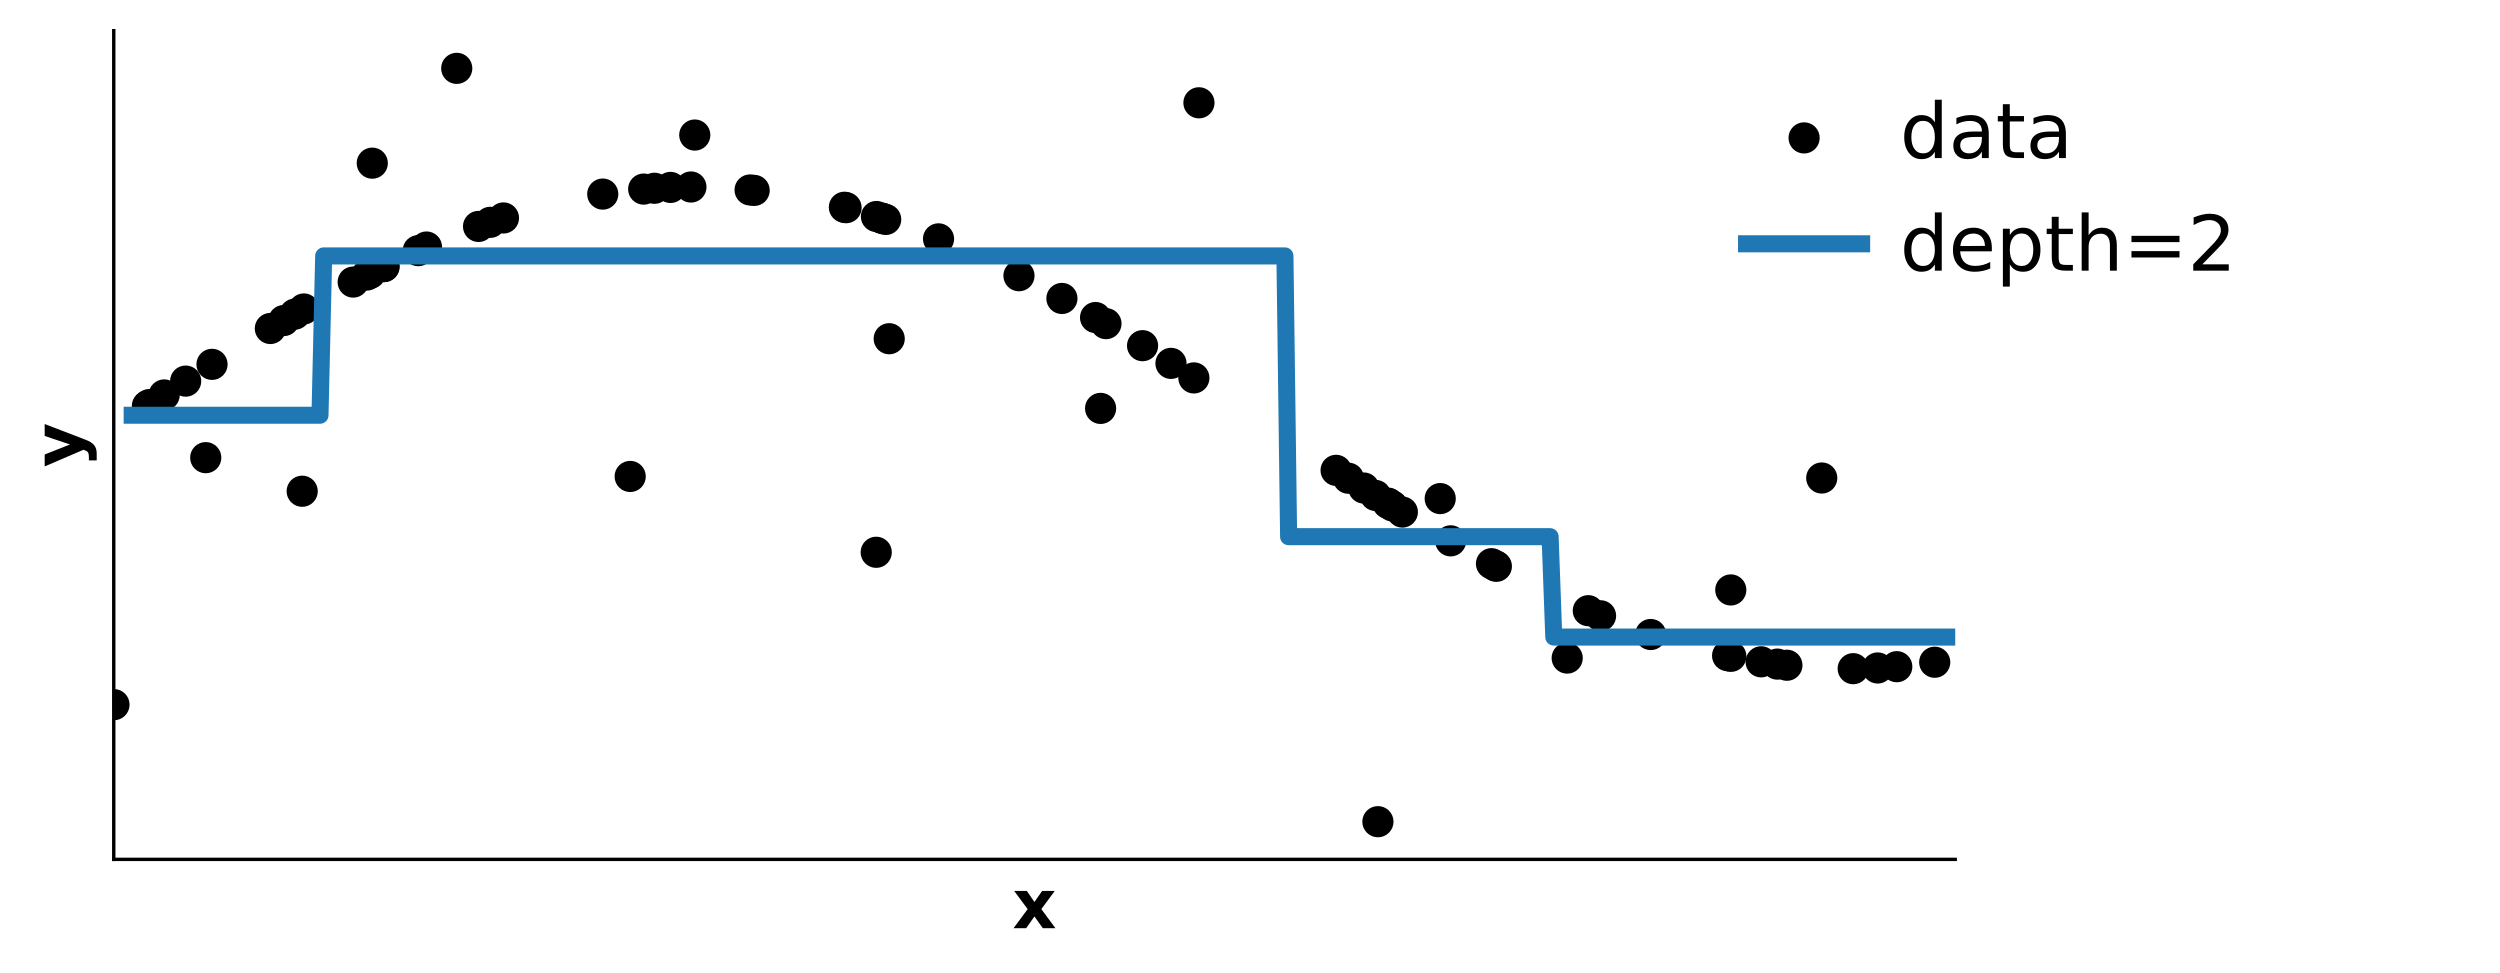 <?xml version="1.0" encoding="utf-8" standalone="no"?>
<!DOCTYPE svg PUBLIC "-//W3C//DTD SVG 1.1//EN"
  "http://www.w3.org/Graphics/SVG/1.1/DTD/svg11.dtd">
<!-- Created with matplotlib (https://matplotlib.org/) -->
<svg height="228.285pt" version="1.1" viewBox="0 0 586.485 228.285" width="586.485pt" xmlns="http://www.w3.org/2000/svg" xmlns:xlink="http://www.w3.org/1999/xlink">
 <defs>
  <style type="text/css">
*{stroke-linecap:butt;stroke-linejoin:round;}
  </style>
 </defs>
 <g id="figure_1">
  <g id="patch_1">
   <path d="M 0 228.285 
L 586.485 228.285 
L 586.485 0 
L 0 0 
z
" style="fill:none;"/>
  </g>
  <g id="axes_1">
   <g id="patch_2">
    <path d="M 26.685 201.6 
L 458.685 201.6 
L 458.685 7.2 
L 26.685 7.2 
z
" style="fill:none;"/>
   </g>
   <g id="PathCollection_1">
    <defs>
     <path d="M 0 3.162 
C 0.839 3.162 1.643 2.829 2.236 2.236 
C 2.829 1.643 3.162 0.839 3.162 0 
C 3.162 -0.839 2.829 -1.643 2.236 -2.236 
C 1.643 -2.829 0.839 -3.162 0 -3.162 
C -0.839 -3.162 -1.643 -2.829 -2.236 -2.236 
C -2.829 -1.643 -3.162 -0.839 -3.162 0 
C -3.162 0.839 -2.829 1.643 -2.236 2.236 
C -1.643 2.829 -0.839 3.162 0 3.162 
z
" id="meaabdc4db2" style="stroke:#000000;"/>
    </defs>
    <g clip-path="url(#p9112d60938)">
     <use style="stroke:#000000;" x="26.734" xlink:href="#meaabdc4db2" y="165.308"/>
     <use style="stroke:#000000;" x="34.586" xlink:href="#meaabdc4db2" y="95.21"/>
     <use style="stroke:#000000;" x="35.052" xlink:href="#meaabdc4db2" y="94.907"/>
     <use style="stroke:#000000;" x="38.516" xlink:href="#meaabdc4db2" y="92.656"/>
     <use style="stroke:#000000;" x="43.557" xlink:href="#meaabdc4db2" y="89.406"/>
     <use style="stroke:#000000;" x="48.265" xlink:href="#meaabdc4db2" y="107.366"/>
     <use style="stroke:#000000;" x="49.738" xlink:href="#meaabdc4db2" y="85.473"/>
     <use style="stroke:#000000;" x="63.424" xlink:href="#meaabdc4db2" y="77.062"/>
     <use style="stroke:#000000;" x="66.575" xlink:href="#meaabdc4db2" y="75.2"/>
     <use style="stroke:#000000;" x="69.171" xlink:href="#meaabdc4db2" y="73.692"/>
     <use style="stroke:#000000;" x="70.893" xlink:href="#meaabdc4db2" y="115.24"/>
     <use style="stroke:#000000;" x="71.279" xlink:href="#meaabdc4db2" y="72.485"/>
     <use style="stroke:#000000;" x="82.857" xlink:href="#meaabdc4db2" y="66.17"/>
     <use style="stroke:#000000;" x="86.074" xlink:href="#meaabdc4db2" y="64.519"/>
     <use style="stroke:#000000;" x="86.852" xlink:href="#meaabdc4db2" y="64.127"/>
     <use style="stroke:#000000;" x="87.332" xlink:href="#meaabdc4db2" y="38.276"/>
     <use style="stroke:#000000;" x="90.072" xlink:href="#meaabdc4db2" y="62.538"/>
     <use style="stroke:#000000;" x="90.084" xlink:href="#meaabdc4db2" y="62.532"/>
     <use style="stroke:#000000;" x="98.118" xlink:href="#meaabdc4db2" y="58.799"/>
     <use style="stroke:#000000;" x="100.052" xlink:href="#meaabdc4db2" y="57.953"/>
     <use style="stroke:#000000;" x="107.149" xlink:href="#meaabdc4db2" y="16.036"/>
     <use style="stroke:#000000;" x="112.265" xlink:href="#meaabdc4db2" y="53.118"/>
     <use style="stroke:#000000;" x="115.008" xlink:href="#meaabdc4db2" y="52.158"/>
     <use style="stroke:#000000;" x="118.108" xlink:href="#meaabdc4db2" y="51.132"/>
     <use style="stroke:#000000;" x="141.401" xlink:href="#meaabdc4db2" y="45.53"/>
     <use style="stroke:#000000;" x="147.837" xlink:href="#meaabdc4db2" y="111.773"/>
     <use style="stroke:#000000;" x="151.004" xlink:href="#meaabdc4db2" y="44.36"/>
     <use style="stroke:#000000;" x="153.526" xlink:href="#meaabdc4db2" y="44.167"/>
     <use style="stroke:#000000;" x="157.293" xlink:href="#meaabdc4db2" y="43.968"/>
     <use style="stroke:#000000;" x="162.084" xlink:href="#meaabdc4db2" y="43.869"/>
     <use style="stroke:#000000;" x="162.988" xlink:href="#meaabdc4db2" y="31.682"/>
     <use style="stroke:#000000;" x="175.967" xlink:href="#meaabdc4db2" y="44.564"/>
     <use style="stroke:#000000;" x="176.92" xlink:href="#meaabdc4db2" y="44.665"/>
     <use style="stroke:#000000;" x="198.089" xlink:href="#meaabdc4db2" y="48.621"/>
     <use style="stroke:#000000;" x="198.481" xlink:href="#meaabdc4db2" y="48.724"/>
     <use style="stroke:#000000;" x="205.557" xlink:href="#meaabdc4db2" y="129.562"/>
     <use style="stroke:#000000;" x="205.61" xlink:href="#meaabdc4db2" y="50.788"/>
     <use style="stroke:#000000;" x="206.839" xlink:href="#meaabdc4db2" y="51.178"/>
     <use style="stroke:#000000;" x="206.961" xlink:href="#meaabdc4db2" y="51.218"/>
     <use style="stroke:#000000;" x="207.777" xlink:href="#meaabdc4db2" y="51.483"/>
     <use style="stroke:#000000;" x="208.603" xlink:href="#meaabdc4db2" y="79.46"/>
     <use style="stroke:#000000;" x="220.175" xlink:href="#meaabdc4db2" y="56.037"/>
     <use style="stroke:#000000;" x="239.045" xlink:href="#meaabdc4db2" y="64.679"/>
     <use style="stroke:#000000;" x="249.117" xlink:href="#meaabdc4db2" y="70.016"/>
     <use style="stroke:#000000;" x="257.012" xlink:href="#meaabdc4db2" y="74.491"/>
     <use style="stroke:#000000;" x="258.192" xlink:href="#meaabdc4db2" y="95.807"/>
     <use style="stroke:#000000;" x="259.454" xlink:href="#meaabdc4db2" y="75.92"/>
     <use style="stroke:#000000;" x="268.039" xlink:href="#meaabdc4db2" y="81.094"/>
     <use style="stroke:#000000;" x="274.704" xlink:href="#meaabdc4db2" y="85.244"/>
     <use style="stroke:#000000;" x="280.077" xlink:href="#meaabdc4db2" y="88.657"/>
     <use style="stroke:#000000;" x="281.265" xlink:href="#meaabdc4db2" y="24.117"/>
     <use style="stroke:#000000;" x="313.444" xlink:href="#meaabdc4db2" y="110.339"/>
     <use style="stroke:#000000;" x="316.327" xlink:href="#meaabdc4db2" y="112.188"/>
     <use style="stroke:#000000;" x="319.942" xlink:href="#meaabdc4db2" y="114.489"/>
     <use style="stroke:#000000;" x="322.7" xlink:href="#meaabdc4db2" y="116.228"/>
     <use style="stroke:#000000;" x="323.253" xlink:href="#meaabdc4db2" y="192.764"/>
     <use style="stroke:#000000;" x="325.576" xlink:href="#meaabdc4db2" y="118.024"/>
     <use style="stroke:#000000;" x="325.768" xlink:href="#meaabdc4db2" y="118.143"/>
     <use style="stroke:#000000;" x="326.666" xlink:href="#meaabdc4db2" y="118.7"/>
     <use style="stroke:#000000;" x="328.981" xlink:href="#meaabdc4db2" y="120.125"/>
     <use style="stroke:#000000;" x="337.865" xlink:href="#meaabdc4db2" y="116.964"/>
     <use style="stroke:#000000;" x="340.316" xlink:href="#meaabdc4db2" y="126.88"/>
     <use style="stroke:#000000;" x="349.893" xlink:href="#meaabdc4db2" y="132.236"/>
     <use style="stroke:#000000;" x="350.747" xlink:href="#meaabdc4db2" y="132.696"/>
     <use style="stroke:#000000;" x="351.036" xlink:href="#meaabdc4db2" y="132.851"/>
     <use style="stroke:#000000;" x="367.654" xlink:href="#meaabdc4db2" y="154.376"/>
     <use style="stroke:#000000;" x="372.607" xlink:href="#meaabdc4db2" y="143.266"/>
     <use style="stroke:#000000;" x="375.478" xlink:href="#meaabdc4db2" y="144.464"/>
     <use style="stroke:#000000;" x="387.243" xlink:href="#meaabdc4db2" y="148.851"/>
     <use style="stroke:#000000;" x="405.285" xlink:href="#meaabdc4db2" y="153.813"/>
     <use style="stroke:#000000;" x="406.032" xlink:href="#meaabdc4db2" y="138.398"/>
     <use style="stroke:#000000;" x="406.043" xlink:href="#meaabdc4db2" y="153.971"/>
     <use style="stroke:#000000;" x="413.155" xlink:href="#meaabdc4db2" y="155.259"/>
     <use style="stroke:#000000;" x="416.955" xlink:href="#meaabdc4db2" y="155.794"/>
     <use style="stroke:#000000;" x="419.198" xlink:href="#meaabdc4db2" y="156.061"/>
     <use style="stroke:#000000;" x="427.369" xlink:href="#meaabdc4db2" y="112.137"/>
     <use style="stroke:#000000;" x="434.75" xlink:href="#meaabdc4db2" y="156.866"/>
     <use style="stroke:#000000;" x="440.493" xlink:href="#meaabdc4db2" y="156.702"/>
     <use style="stroke:#000000;" x="444.974" xlink:href="#meaabdc4db2" y="156.401"/>
     <use style="stroke:#000000;" x="453.873" xlink:href="#meaabdc4db2" y="155.357"/>
    </g>
   </g>
   <g id="matplotlib.axis_1">
    <g id="text_1">
     <!-- x -->
     <defs>
      <path d="M 22.219 27.984 
L 2.484 54.688 
L 21 54.688 
L 32.172 38.484 
L 43.5 54.688 
L 62.016 54.688 
L 42.281 28.078 
L 62.984 0 
L 44.484 0 
L 32.172 17.281 
L 20.016 0 
L 1.516 0 
z
" id="DejaVuSans-Bold-120"/>
     </defs>
     <g transform="translate(237.525 217.757)scale(0.16 -0.16)">
      <use xlink:href="#DejaVuSans-Bold-120"/>
     </g>
    </g>
   </g>
   <g id="matplotlib.axis_2">
    <g id="text_2">
     <!-- y -->
     <defs>
      <path d="M 1.219 54.688 
L 18.703 54.688 
L 33.406 17.578 
L 45.906 54.688 
L 63.375 54.688 
L 40.375 -5.172 
Q 36.922 -14.312 32.297 -17.938 
Q 27.688 -21.578 20.125 -21.578 
L 10.016 -21.578 
L 10.016 -10.109 
L 15.484 -10.109 
Q 19.922 -10.109 21.938 -8.688 
Q 23.969 -7.281 25.094 -3.609 
L 25.594 -2.094 
z
" id="DejaVuSans-Bold-121"/>
     </defs>
     <g transform="translate(19.233 109.615)rotate(-90)scale(0.16 -0.16)">
      <use xlink:href="#DejaVuSans-Bold-121"/>
     </g>
    </g>
   </g>
   <g id="line2d_1">
    <path clip-path="url(#p9112d60938)" d="M 31.005 97.411 
L 75.069 97.411 
L 75.933 60.038 
L 301.437 60.038 
L 302.301 125.902 
L 363.645 125.902 
L 364.509 149.448 
L 462.141 149.448 
L 462.141 149.448 
" style="fill:none;stroke:#1f77b4;stroke-linecap:square;stroke-width:4;"/>
   </g>
   <g id="patch_3">
    <path d="M 26.685 201.6 
L 26.685 7.2 
" style="fill:none;stroke:#000000;stroke-linecap:square;stroke-linejoin:miter;stroke-width:0.8;"/>
   </g>
   <g id="patch_4">
    <path d="M 26.685 201.6 
L 458.685 201.6 
" style="fill:none;stroke:#000000;stroke-linecap:square;stroke-linejoin:miter;stroke-width:0.8;"/>
   </g>
   <g id="legend_1">
    <g id="PathCollection_2">
     <g>
      <use style="stroke:#000000;" x="423.231" xlink:href="#meaabdc4db2" y="32.352"/>
     </g>
    </g>
    <g id="text_3">
     <!-- data                -->
     <defs>
      <path d="M 45.406 46.391 
L 45.406 75.984 
L 54.391 75.984 
L 54.391 0 
L 45.406 0 
L 45.406 8.203 
Q 42.578 3.328 38.25 0.953 
Q 33.938 -1.422 27.875 -1.422 
Q 17.969 -1.422 11.734 6.484 
Q 5.516 14.406 5.516 27.297 
Q 5.516 40.188 11.734 48.094 
Q 17.969 56 27.875 56 
Q 33.938 56 38.25 53.625 
Q 42.578 51.266 45.406 46.391 
z
M 14.797 27.297 
Q 14.797 17.391 18.875 11.75 
Q 22.953 6.109 30.078 6.109 
Q 37.203 6.109 41.297 11.75 
Q 45.406 17.391 45.406 27.297 
Q 45.406 37.203 41.297 42.844 
Q 37.203 48.484 30.078 48.484 
Q 22.953 48.484 18.875 42.844 
Q 14.797 37.203 14.797 27.297 
z
" id="DejaVuSans-100"/>
      <path d="M 34.281 27.484 
Q 23.391 27.484 19.188 25 
Q 14.984 22.516 14.984 16.5 
Q 14.984 11.719 18.141 8.906 
Q 21.297 6.109 26.703 6.109 
Q 34.188 6.109 38.703 11.406 
Q 43.219 16.703 43.219 25.484 
L 43.219 27.484 
z
M 52.203 31.203 
L 52.203 0 
L 43.219 0 
L 43.219 8.297 
Q 40.141 3.328 35.547 0.953 
Q 30.953 -1.422 24.312 -1.422 
Q 15.922 -1.422 10.953 3.297 
Q 6 8.016 6 15.922 
Q 6 25.141 12.172 29.828 
Q 18.359 34.516 30.609 34.516 
L 43.219 34.516 
L 43.219 35.406 
Q 43.219 41.609 39.141 45 
Q 35.062 48.391 27.688 48.391 
Q 23 48.391 18.547 47.266 
Q 14.109 46.141 10.016 43.891 
L 10.016 52.203 
Q 14.938 54.109 19.578 55.047 
Q 24.219 56 28.609 56 
Q 40.484 56 46.344 49.844 
Q 52.203 43.703 52.203 31.203 
z
" id="DejaVuSans-97"/>
      <path d="M 18.312 70.219 
L 18.312 54.688 
L 36.812 54.688 
L 36.812 47.703 
L 18.312 47.703 
L 18.312 18.016 
Q 18.312 11.328 20.141 9.422 
Q 21.969 7.516 27.594 7.516 
L 36.812 7.516 
L 36.812 0 
L 27.594 0 
Q 17.188 0 13.234 3.875 
Q 9.281 7.766 9.281 18.016 
L 9.281 47.703 
L 2.688 47.703 
L 2.688 54.688 
L 9.281 54.688 
L 9.281 70.219 
z
" id="DejaVuSans-116"/>
      <path id="DejaVuSans-32"/>
     </defs>
     <g transform="translate(445.731 37.077)scale(0.18 -0.18)">
      <use xlink:href="#DejaVuSans-100"/>
      <use x="63.477" xlink:href="#DejaVuSans-97"/>
      <use x="124.756" xlink:href="#DejaVuSans-116"/>
      <use x="163.965" xlink:href="#DejaVuSans-97"/>
      <use x="225.244" xlink:href="#DejaVuSans-32"/>
      <use x="257.031" xlink:href="#DejaVuSans-32"/>
      <use x="288.818" xlink:href="#DejaVuSans-32"/>
      <use x="320.605" xlink:href="#DejaVuSans-32"/>
      <use x="352.393" xlink:href="#DejaVuSans-32"/>
      <use x="384.18" xlink:href="#DejaVuSans-32"/>
      <use x="415.967" xlink:href="#DejaVuSans-32"/>
      <use x="447.754" xlink:href="#DejaVuSans-32"/>
      <use x="479.541" xlink:href="#DejaVuSans-32"/>
      <use x="511.328" xlink:href="#DejaVuSans-32"/>
      <use x="543.115" xlink:href="#DejaVuSans-32"/>
      <use x="574.902" xlink:href="#DejaVuSans-32"/>
      <use x="606.689" xlink:href="#DejaVuSans-32"/>
      <use x="638.477" xlink:href="#DejaVuSans-32"/>
      <use x="670.264" xlink:href="#DejaVuSans-32"/>
     </g>
    </g>
    <g id="line2d_2">
     <path d="M 409.731 57.198 
L 436.731 57.198 
" style="fill:none;stroke:#1f77b4;stroke-linecap:square;stroke-width:4;"/>
    </g>
    <g id="line2d_3"/>
    <g id="text_4">
     <!-- depth=2 -->
     <defs>
      <path d="M 56.203 29.594 
L 56.203 25.203 
L 14.891 25.203 
Q 15.484 15.922 20.484 11.062 
Q 25.484 6.203 34.422 6.203 
Q 39.594 6.203 44.453 7.469 
Q 49.312 8.734 54.109 11.281 
L 54.109 2.781 
Q 49.266 0.734 44.188 -0.344 
Q 39.109 -1.422 33.891 -1.422 
Q 20.797 -1.422 13.156 6.188 
Q 5.516 13.812 5.516 26.812 
Q 5.516 40.234 12.766 48.109 
Q 20.016 56 32.328 56 
Q 43.359 56 49.781 48.891 
Q 56.203 41.797 56.203 29.594 
z
M 47.219 32.234 
Q 47.125 39.594 43.094 43.984 
Q 39.062 48.391 32.422 48.391 
Q 24.906 48.391 20.391 44.141 
Q 15.875 39.891 15.188 32.172 
z
" id="DejaVuSans-101"/>
      <path d="M 18.109 8.203 
L 18.109 -20.797 
L 9.078 -20.797 
L 9.078 54.688 
L 18.109 54.688 
L 18.109 46.391 
Q 20.953 51.266 25.266 53.625 
Q 29.594 56 35.594 56 
Q 45.562 56 51.781 48.094 
Q 58.016 40.188 58.016 27.297 
Q 58.016 14.406 51.781 6.484 
Q 45.562 -1.422 35.594 -1.422 
Q 29.594 -1.422 25.266 0.953 
Q 20.953 3.328 18.109 8.203 
z
M 48.688 27.297 
Q 48.688 37.203 44.609 42.844 
Q 40.531 48.484 33.406 48.484 
Q 26.266 48.484 22.188 42.844 
Q 18.109 37.203 18.109 27.297 
Q 18.109 17.391 22.188 11.75 
Q 26.266 6.109 33.406 6.109 
Q 40.531 6.109 44.609 11.75 
Q 48.688 17.391 48.688 27.297 
z
" id="DejaVuSans-112"/>
      <path d="M 54.891 33.016 
L 54.891 0 
L 45.906 0 
L 45.906 32.719 
Q 45.906 40.484 42.875 44.328 
Q 39.844 48.188 33.797 48.188 
Q 26.516 48.188 22.312 43.547 
Q 18.109 38.922 18.109 30.906 
L 18.109 0 
L 9.078 0 
L 9.078 75.984 
L 18.109 75.984 
L 18.109 46.188 
Q 21.344 51.125 25.703 53.562 
Q 30.078 56 35.797 56 
Q 45.219 56 50.047 50.172 
Q 54.891 44.344 54.891 33.016 
z
" id="DejaVuSans-104"/>
      <path d="M 10.594 45.406 
L 73.188 45.406 
L 73.188 37.203 
L 10.594 37.203 
z
M 10.594 25.484 
L 73.188 25.484 
L 73.188 17.188 
L 10.594 17.188 
z
" id="DejaVuSans-61"/>
      <path d="M 19.188 8.297 
L 53.609 8.297 
L 53.609 0 
L 7.328 0 
L 7.328 8.297 
Q 12.938 14.109 22.625 23.891 
Q 32.328 33.688 34.812 36.531 
Q 39.547 41.844 41.422 45.531 
Q 43.312 49.219 43.312 52.781 
Q 43.312 58.594 39.234 62.25 
Q 35.156 65.922 28.609 65.922 
Q 23.969 65.922 18.812 64.312 
Q 13.672 62.703 7.812 59.422 
L 7.812 69.391 
Q 13.766 71.781 18.938 73 
Q 24.125 74.219 28.422 74.219 
Q 39.75 74.219 46.484 68.547 
Q 53.219 62.891 53.219 53.422 
Q 53.219 48.922 51.531 44.891 
Q 49.859 40.875 45.406 35.406 
Q 44.188 33.984 37.641 27.219 
Q 31.109 20.453 19.188 8.297 
z
" id="DejaVuSans-50"/>
     </defs>
     <g transform="translate(445.731 63.498)scale(0.18 -0.18)">
      <use xlink:href="#DejaVuSans-100"/>
      <use x="63.477" xlink:href="#DejaVuSans-101"/>
      <use x="125" xlink:href="#DejaVuSans-112"/>
      <use x="188.477" xlink:href="#DejaVuSans-116"/>
      <use x="227.686" xlink:href="#DejaVuSans-104"/>
      <use x="291.064" xlink:href="#DejaVuSans-61"/>
      <use x="374.854" xlink:href="#DejaVuSans-50"/>
     </g>
    </g>
   </g>
  </g>
 </g>
 <defs>
  <clipPath id="p9112d60938">
   <rect height="194.4" width="432" x="26.685" y="7.2"/>
  </clipPath>
 </defs>
</svg>

